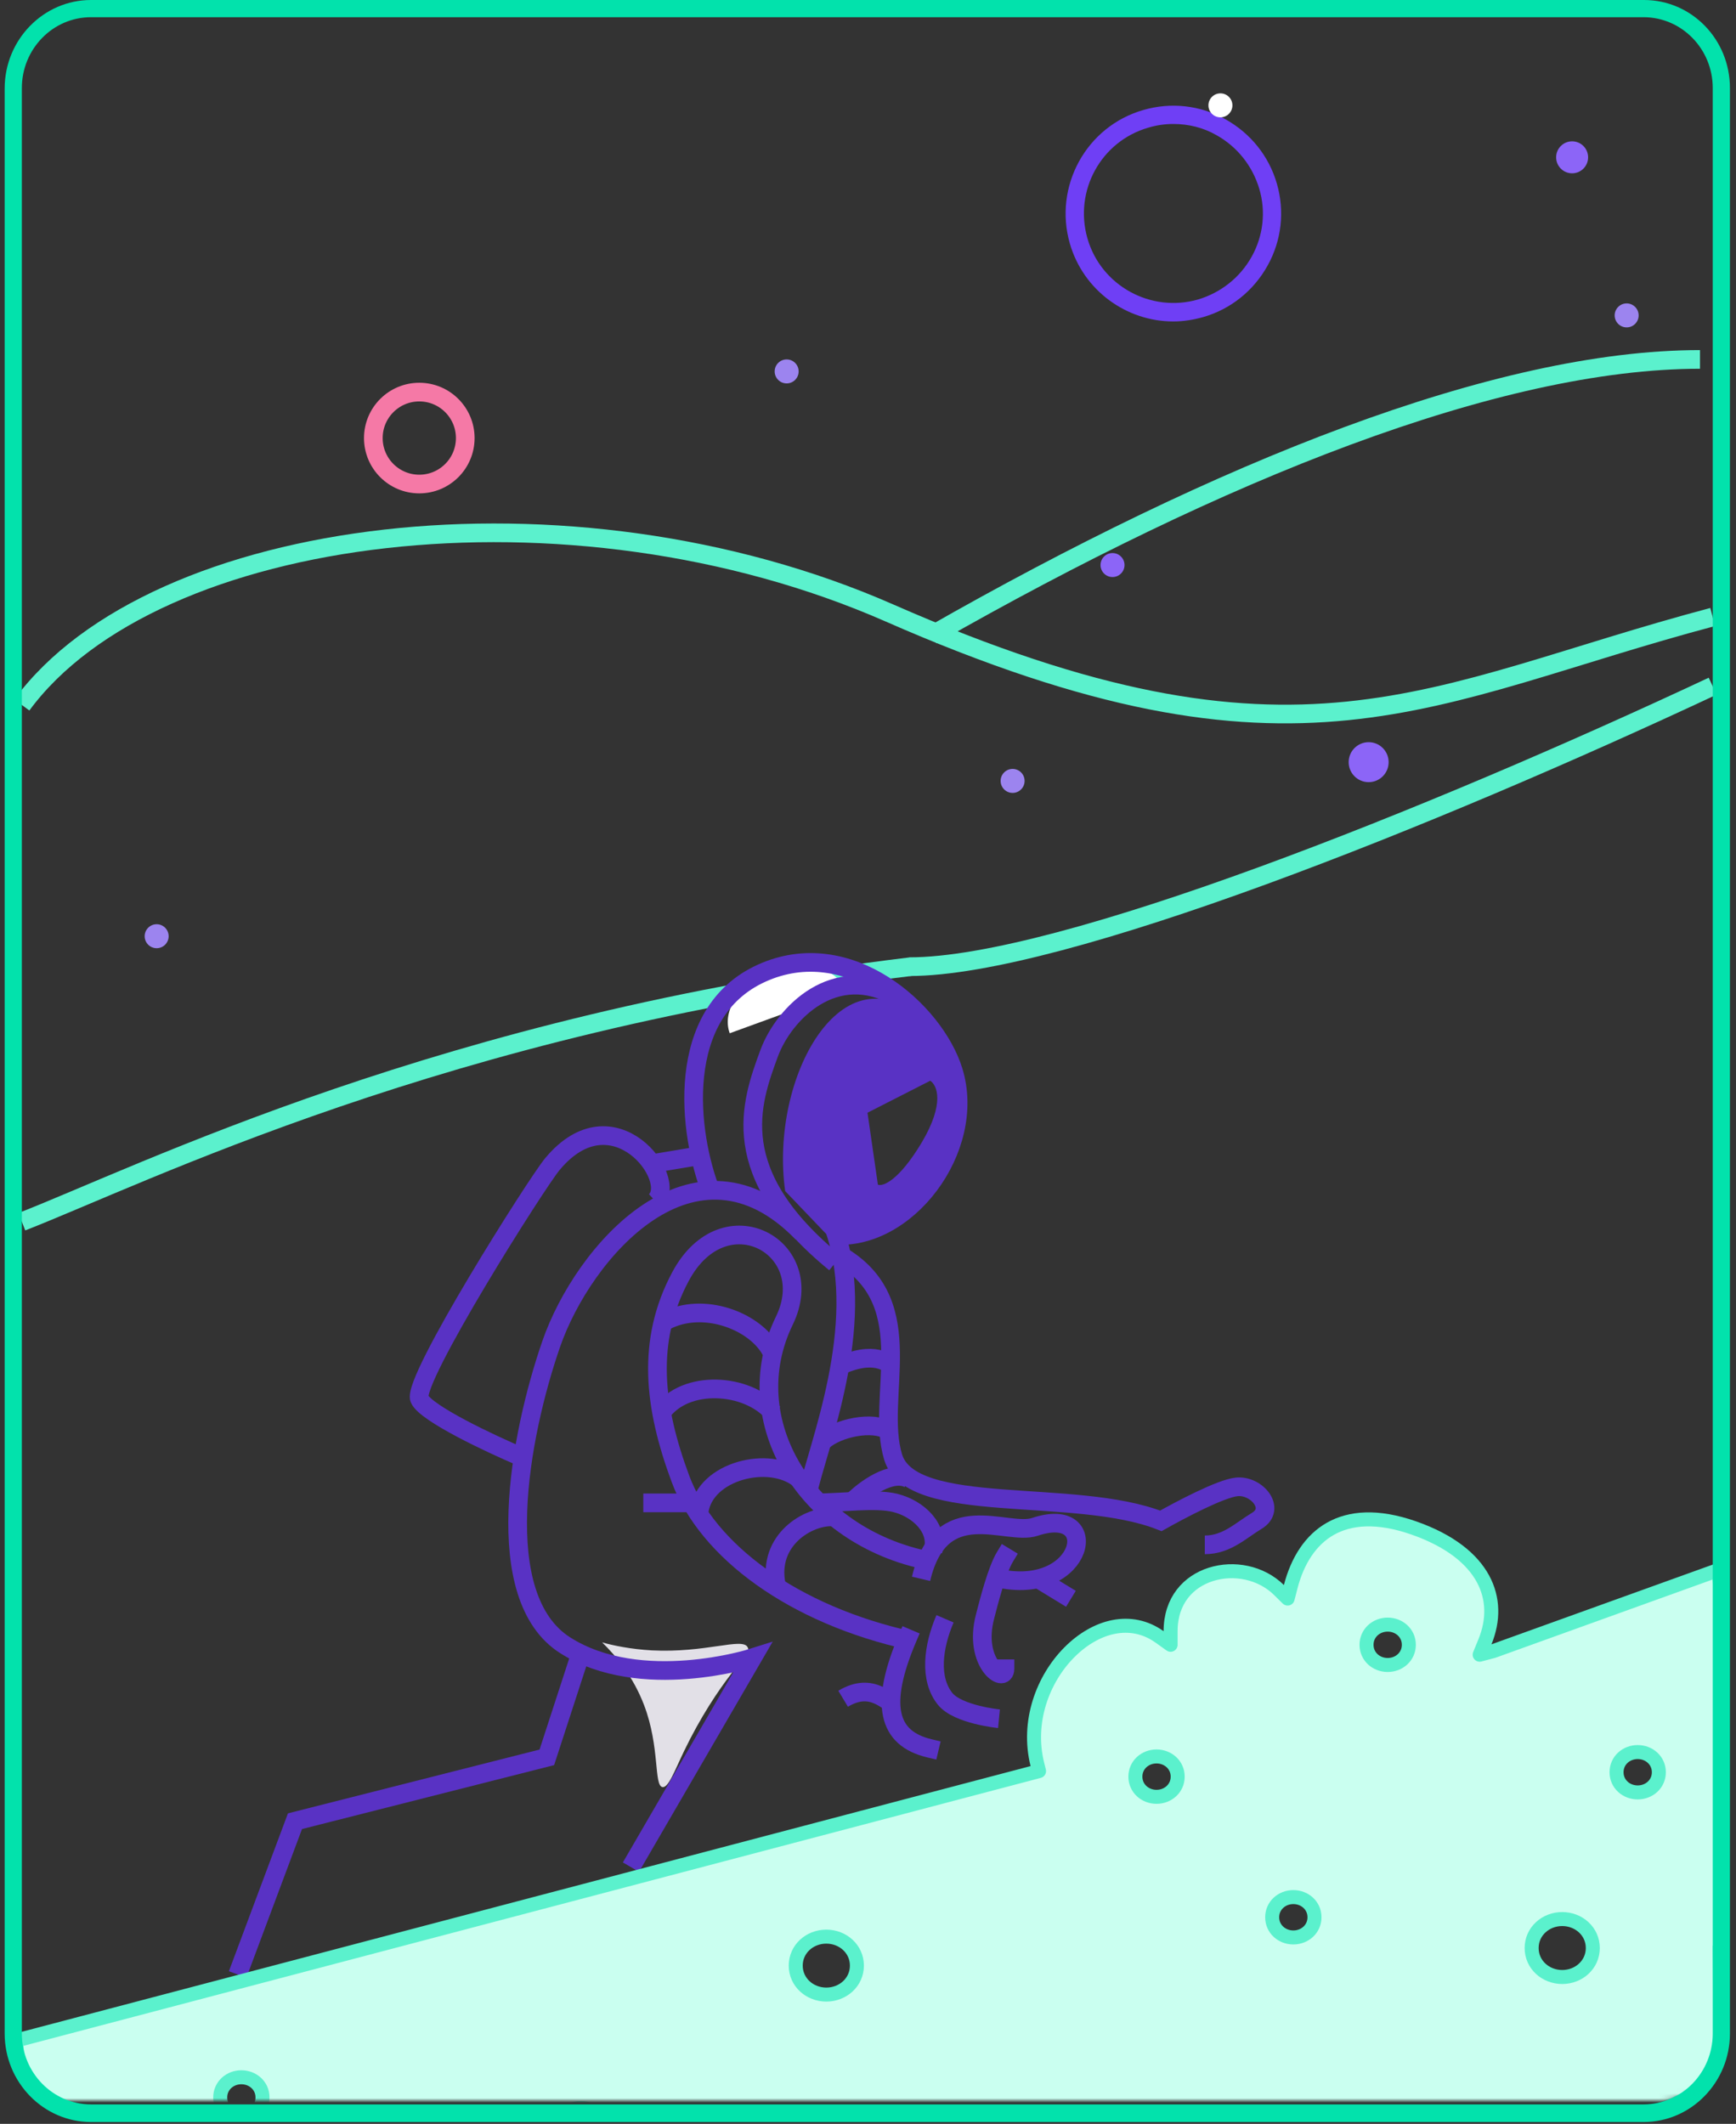 <svg xmlns="http://www.w3.org/2000/svg" xmlns:xlink="http://www.w3.org/1999/xlink" id="eh197beeal71" shape-rendering="geometricPrecision" text-rendering="geometricPrecision" viewBox="0 0 372 455"><rect x="0" y="0" width="372" height="455" fill="#333333" stroke="none"/><style>@keyframes eh197beeal74_to__to{0%{transform:translate(187.971px,192.829px)}25%{transform:translate(194.853px,192.829px)}50%{transform:translate(210.853px,192.829px)}75%{transform:translate(204px,192.829px)}}@keyframes eh197beeal75_to__to{0%{transform:translate(161px,314px);animation-timing-function:cubic-bezier(.42,0,1,1)}50%{transform:translate(181.077px,314px);animation-timing-function:cubic-bezier(.42,0,1,1)}}@keyframes eh197beeal748_to__to{0%{transform:translate(89.848px,93.848px);animation-timing-function:cubic-bezier(.42,0,1,1)}50%{transform:translate(103px,93px);animation-timing-function:cubic-bezier(.42,0,1,1)}75%{transform:translate(83px,87px);animation-timing-function:cubic-bezier(.42,0,1,1)}}@keyframes eh197beeal748_tr__tr{0%{transform:rotate(0deg);animation-timing-function:cubic-bezier(.42,0,1,1)}}@keyframes eh197beeal751_c_o{0%,46.667%{opacity:1;animation-timing-function:cubic-bezier(.42,0,1,1)}21.667%,71.667%{opacity:0;animation-timing-function:cubic-bezier(.42,0,1,1)}}@keyframes eh197beeal752_c_o{0%,46.667%{opacity:0;animation-timing-function:cubic-bezier(.42,0,1,1)}21.667%,71.667%{opacity:1;animation-timing-function:cubic-bezier(.42,0,1,1)}}@keyframes eh197beeal753_c_o{0%,46.667%{opacity:1;animation-timing-function:cubic-bezier(.42,0,1,1)}21.667%,71.667%{opacity:0;animation-timing-function:cubic-bezier(.42,0,1,1)}}@keyframes eh197beeal754_c_o{0%,46.667%{opacity:0;animation-timing-function:cubic-bezier(.42,0,1,1)}21.667%,71.667%{opacity:1;animation-timing-function:cubic-bezier(.42,0,1,1)}}@keyframes eh197beeal755_c_o{0%,46.667%{opacity:1;animation-timing-function:cubic-bezier(.42,0,1,1)}21.667%,71.667%{opacity:0;animation-timing-function:cubic-bezier(.42,0,1,1)}}@keyframes eh197beeal756_c_o{0%,46.667%{opacity:0;animation-timing-function:cubic-bezier(.42,0,1,1)}21.667%,71.667%{opacity:1;animation-timing-function:cubic-bezier(.42,0,1,1)}}@keyframes eh197beeal757_c_o{0%,46.667%{opacity:1;animation-timing-function:cubic-bezier(.42,0,1,1)}21.667%,71.667%{opacity:0;animation-timing-function:cubic-bezier(.42,0,1,1)}}@keyframes eh197beeal758_c_o{0%,46.667%{opacity:0;animation-timing-function:cubic-bezier(.42,0,1,1)}21.667%,71.667%{opacity:1;animation-timing-function:cubic-bezier(.42,0,1,1)}}@keyframes eh197beeal759_c_o{0%,46.667%{opacity:1;animation-timing-function:cubic-bezier(.42,0,1,1)}21.667%,71.667%{opacity:0;animation-timing-function:cubic-bezier(.42,0,1,1)}}@keyframes eh197beeal760_c_o{0%,46.667%{opacity:0;animation-timing-function:cubic-bezier(.42,0,1,1)}21.667%,71.667%{opacity:1;animation-timing-function:cubic-bezier(.42,0,1,1)}}@keyframes eh197beeal761_c_o{0%,46.667%{opacity:1;animation-timing-function:cubic-bezier(.42,0,1,1)}21.667%,71.667%{opacity:0;animation-timing-function:cubic-bezier(.42,0,1,1)}}@keyframes eh197beeal762_c_o{0%,46.667%{opacity:0;animation-timing-function:cubic-bezier(.42,0,1,1)}21.667%,71.667%{opacity:1;animation-timing-function:cubic-bezier(.42,0,1,1)}}@keyframes eh197beeal763_c_o{0%,46.667%{opacity:1;animation-timing-function:cubic-bezier(.42,0,1,1)}21.667%,71.667%{opacity:0;animation-timing-function:cubic-bezier(.42,0,1,1)}}@keyframes eh197beeal764_c_o{0%,46.667%{opacity:0;animation-timing-function:cubic-bezier(.42,0,1,1)}21.667%,71.667%{opacity:1;animation-timing-function:cubic-bezier(.42,0,1,1)}}@keyframes eh197beeal765_c_o{0%,46.667%{opacity:1;animation-timing-function:cubic-bezier(.42,0,1,1)}21.667%,71.667%{opacity:0;animation-timing-function:cubic-bezier(.42,0,1,1)}}@keyframes eh197beeal766_to__to{0%{transform:translate(257.791px,282.905px)}35%{transform:translate(257.791px,282.905px);animation-timing-function:cubic-bezier(.42,0,1,1)}48.333%{transform:translate(257.791px,251.905px);animation-timing-function:cubic-bezier(.42,0,1,1)}90%{transform:translate(257.791px,251.905px)}}@keyframes eh197beeal766_c_o{0%{opacity:0}35%{opacity:0;animation-timing-function:cubic-bezier(.42,0,1,1)}48.333%,90%{opacity:1;animation-timing-function:cubic-bezier(.42,0,1,1)}}@keyframes eh197beeal770_c_o{0%,90%{opacity:1}43.333%,65%{opacity:1;animation-timing-function:cubic-bezier(.42,0,1,1)}55%,78.333%{opacity:0;animation-timing-function:cubic-bezier(.42,0,1,1)}}@keyframes eh197beeal771_c_o{0%,90%{opacity:1}43.333%,65%{opacity:1;animation-timing-function:cubic-bezier(.42,0,1,1)}55%,78.333%{opacity:0;animation-timing-function:cubic-bezier(.42,0,1,1)}}@keyframes eh197beeal772_c_o{0%,90%{opacity:1}43.333%,65%{opacity:1;animation-timing-function:cubic-bezier(.42,0,1,1)}55%,78.333%{opacity:0;animation-timing-function:cubic-bezier(.42,0,1,1)}}@keyframes eh197beeal773_c_o{0%,90%{opacity:1}43.333%,65%{opacity:1;animation-timing-function:cubic-bezier(.42,0,1,1)}55%,78.333%{opacity:0;animation-timing-function:cubic-bezier(.42,0,1,1)}}@keyframes eh197beeal774_c_o{0%,90%{opacity:1}43.333%,65%{opacity:1;animation-timing-function:cubic-bezier(.42,0,1,1)}55%,78.333%{opacity:0;animation-timing-function:cubic-bezier(.42,0,1,1)}}#eh197beeal74_to{animation:eh197beeal74_to__to 6000ms linear infinite normal forwards}#eh197beeal75_to{animation:eh197beeal75_to__to 6000ms linear infinite normal forwards}#eh197beeal748_to{animation:eh197beeal748_to__to 6000ms linear infinite normal forwards}#eh197beeal748_tr{animation:eh197beeal748_tr__tr 6000ms linear infinite normal forwards}#eh197beeal751{animation:eh197beeal751_c_o 6000ms linear infinite normal forwards}#eh197beeal752{animation:eh197beeal752_c_o 6000ms linear infinite normal forwards}#eh197beeal753{animation:eh197beeal753_c_o 6000ms linear infinite normal forwards}#eh197beeal754{animation:eh197beeal754_c_o 6000ms linear infinite normal forwards}#eh197beeal755{animation:eh197beeal755_c_o 6000ms linear infinite normal forwards}#eh197beeal756{animation:eh197beeal756_c_o 6000ms linear infinite normal forwards}#eh197beeal757{animation:eh197beeal757_c_o 6000ms linear infinite normal forwards}#eh197beeal758{animation:eh197beeal758_c_o 6000ms linear infinite normal forwards}#eh197beeal759{animation:eh197beeal759_c_o 6000ms linear infinite normal forwards}#eh197beeal760{animation:eh197beeal760_c_o 6000ms linear infinite normal forwards}#eh197beeal761{animation:eh197beeal761_c_o 6000ms linear infinite normal forwards}#eh197beeal762{animation:eh197beeal762_c_o 6000ms linear infinite normal forwards}#eh197beeal763{animation:eh197beeal763_c_o 6000ms linear infinite normal forwards}#eh197beeal764{animation:eh197beeal764_c_o 6000ms linear infinite normal forwards}#eh197beeal765{animation:eh197beeal765_c_o 6000ms linear infinite normal forwards}#eh197beeal766_to{animation:eh197beeal766_to__to 6000ms linear infinite normal forwards}#eh197beeal766{animation:eh197beeal766_c_o 6000ms linear infinite normal forwards}#eh197beeal770{animation:eh197beeal770_c_o 6000ms linear infinite normal forwards}#eh197beeal771{animation:eh197beeal771_c_o 6000ms linear infinite normal forwards}#eh197beeal772{animation:eh197beeal772_c_o 6000ms linear infinite normal forwards}#eh197beeal773{animation:eh197beeal773_c_o 6000ms linear infinite normal forwards}#eh197beeal774{animation:eh197beeal774_c_o 6000ms linear infinite normal forwards}</style><path id="eh197beeal72" fill="none" stroke="#5BF1CD" stroke-width="4" d="M367,147C306.913,175.142,227.309,207.093,194.881,207.093"/><path id="eh197beeal73" fill="none" stroke="#5BF1CD" stroke-width="4" d="M195.16,207.093C95.827,219.037,29.987,251.901,4.682,261.73"/><g id="eh197beeal74_to" transform="translate(187.971,192.829)"><path id="eh197beeal74" fill="#FFF" stroke="none" stroke-width="1" d="M34,13.143C39.246,13.143,43.498,19.065,43.498,26.37C43.498,33.674,39.246,39.596,34,39.596Z" transform="rotate(-110) translate(-50,-52.6)"/></g><g id="eh197beeal75_to" transform="translate(161,314)"><g id="eh197beeal75" transform="translate(-167.077,-312)"><path id="eh197beeal76" fill="#FFF" stroke="none" stroke-width="1" d="M191.968,207.093C191.968,207.093,178.865,198.358,169.188,206.408C159.511,214.544,154.801,223.622,154.63,238.694C154.459,253.852,148.635,246.658,148.635,246.658L136.218,240.578C136.218,240.578,130.908,237.238,111.554,267.126C92.114,297.099,95.968,297.527,95.968,297.527L117.035,309.602C117.035,309.602,111.982,338.034,128.596,347.111L136.218,349.766L124.657,372.888L71.989,385.734L60,416.564C87.147,408.257,114.209,400.036,141.356,391.729C141.699,391.129,142.041,390.53,142.469,389.93C168.931,383.336,189.827,376.656,204.3,371.518C215.947,367.408,220.228,365.523,222.969,364.239C226,347.111,245.834,344.948,254.74,334.5C257.395,331.503,274.437,322.705,277.092,319.707L269.213,314.997L254.74,323.561L211.236,316.796C211.236,316.796,199.675,314.483,198.562,312.171C197.363,309.859,197.706,295.986,197.706,295.986L193.424,273.548L186.658,267.04C202.587,262.073,212.607,247.343,211.151,232.699C209.524,215.572,192.739,207.436,191.968,207.093Z" display="none"/><path id="eh197beeal77" fill="#E2E0E7" stroke="none" stroke-width="1" d="M135.104,349.852C138.102,352.763,141.784,357.217,144.096,363.297C147.522,372.289,146.152,380.51,148.036,380.853C149.32,381.024,150.605,377.427,152.66,373.145C156.171,365.866,159.939,360.214,162.937,356.36C166.362,353.02,166.705,351.565,166.277,350.879C165.163,348.739,157.285,352.164,145.724,351.565C141.27,351.308,137.502,350.537,135.104,349.852Z"/><path id="eh197beeal78" fill="none" stroke="#5932C4" stroke-width="4" d="M178,262.147C154.942,238.384,131.03,266.182,124.199,285.91C117.367,305.638,110.962,340.162,127.188,350.474C143.413,360.786,167.325,353.164,167.325,353.164L141.278,398"/><path id="eh197beeal79" fill="none" stroke="#5932C4" stroke-width="4" d="M201.304,349.509C176.041,343.943,157.629,330.241,151.891,314.826C146.153,299.411,144.526,285.281,151.891,271.493C161.311,253.852,181.778,265.242,174.157,280.913C163.709,302.408,179.038,327.243,205.158,332.382"/><path id="eh197beeal710" fill="none" stroke="#5932C4" stroke-width="4" d="M158.57,253.681C153.432,240.749,150.52,214.972,169.275,206.494C187.944,198.016,206.442,214.63,210.381,227.475C215.52,244.175,200.105,264.3,184.262,262.587"/><path id="eh197beeal711" fill="none" stroke="#5932C4" stroke-width="4" d="M203.444,336.235C207.726,318.251,221.77,327.158,227.851,325.102C242.409,320.221,238.555,339.661,220.571,336.235"/><path id="eh197beeal712" fill="none" stroke="#5932C4" stroke-width="4" d="M130.58,351.981L123.257,374.48L69.286,388.163L57,421"/><path id="eh197beeal713" fill="none" stroke="#5932C4" stroke-width="4" d="M143.925,319.964L155.058,319.964"/><path id="eh197beeal714" fill="none" stroke="#5932C4" stroke-linecap="square" stroke-linejoin="round" stroke-width="4" d="M200.522,349C194.528,363.13,196.241,370.409,205.233,372.55"/><path id="eh197beeal715" fill="none" stroke="#5932C4" stroke-linecap="square" stroke-linejoin="round" stroke-width="4" d="M221.428,331.525C219.715,334.351,218.002,341.031,217.146,344.371C214.577,354.219,221.428,358.93,221.428,355.504"/><path id="eh197beeal716" fill="none" stroke="#5932C4" stroke-width="4" d="M208.583,344.799C206.014,350.794,205.158,357.645,208.583,361.927C211.323,365.352,220.144,366.209,220.144,366.209"/><path id="eh197beeal717" fill="none" stroke="#5932C4" stroke-width="4" d="M180.75,319.964C186.745,319.964,193.596,318.937,197.878,319.964C203.016,321.249,207.298,325.531,206.013,330.241"/><path id="eh197beeal718" fill="none" stroke="#5932C4" stroke-width="4" d="M148.637,280.999C156.773,276.717,167.906,280.999,171.331,287.422"/><path id="eh197beeal719" fill="none" stroke="#5932C4" stroke-width="4" d="M147.781,300.696C152.919,293.416,166.193,294.273,171.759,300.696"/><path id="eh197beeal720" fill="none" stroke="#5932C4" stroke-width="4" d="M155.916,321.677C157.201,313.113,170.903,309.688,177.325,314.826"/><path id="eh197beeal721" fill="none" stroke="#5932C4" stroke-width="4" d="M172.616,338.376C170.047,328.528,178.611,322.962,184.177,322.962"/><path id="eh197beeal722" fill="none" stroke="#5932C4" stroke-width="4" d="M186.746,361.927C193.168,358.073,196.42,363.168,198.307,363.297"/><path id="eh197beeal723" fill="none" stroke="#5932C4" stroke-width="4" d="M146.494,255.308C151.633,250.598,137.502,231.757,124.485,247.343C121.146,251.283,94.255,293.845,95.968,297.698C97.338,300.781,111.126,307.29,117.806,310.116"/><path id="eh197beeal724" fill="none" stroke="#5932C4" stroke-width="4" d="M186.746,267.297C203.445,277.573,193.597,297.27,197.45,310.116C201.304,322.962,236.416,316.539,254.828,323.818C259.11,321.42,267.673,316.881,271.099,316.539C275.381,316.11,279.663,321.249,275.381,323.818C271.955,325.873,268.958,328.956,264.248,328.956"/><path id="eh197beeal725" fill="#5932C4" stroke="none" stroke-width="1" d="M203.873,216.771C186.746,200.499,170.903,228.76,174.328,253.167L183.748,263.015C191.884,263.015,203.873,256.164,207.299,249.313C214.835,234.326,212.437,227.475,203.873,216.771ZM203.616,242.719C198.649,251.026,195.224,252.225,194.196,251.796L191.97,236.382L205.415,229.531C206.871,230.473,208.583,234.326,203.616,242.719Z"/><path id="eh197beeal726" fill="none" stroke="#5932C4" stroke-width="4" d="M146.495,247.172L156.771,245.459"/><path id="eh197beeal727" fill="none" stroke="#5932C4" stroke-width="4" d="M185.032,261.73C191.883,282.284,181.349,307.718,179.037,318.251"/><path id="eh197beeal728" fill="none" stroke="#5932C4" stroke-width="4" d="M185.46,290.847C193.596,286.994,196.422,290.162,197.877,290.847"/><path id="eh197beeal729" fill="none" stroke="#5932C4" stroke-width="4" d="M182.463,306.69C185.46,303.95,193.168,302.237,196.593,304.549"/><path id="eh197beeal730" fill="none" stroke="#5932C4" stroke-width="4" d="M200.875,314.826C197.107,312.771,191.284,317.138,188.886,319.536"/><path id="eh197beeal731" fill="none" stroke="#5932C4" stroke-width="4" d="M227.851,335.807L235.558,340.517"/><path id="eh197beeal732" fill="none" stroke="#5932C4" stroke-width="4" d="M198.307,211.632C185.033,203.925,174.072,215.058,170.903,223.622C166.964,234.326,161.483,249.313,185.033,268.581"/></g></g><g id="eh197beeal733" display="none" mask="url(#eh197beeal736)"><g id="eh197beeal734"><path id="eh197beeal735" fill="#FFF" stroke="#5BF1CD" stroke-width="3" d="M318.211,351.708L317.072,354.493L319.981,353.727L376.729,338.782L376.729,449.341L376.729,449.518L376.77,449.69C378.985,458.961,378.93,465.727,377.414,470.673C375.915,475.563,372.949,478.799,369.032,480.983C365.067,483.194,360.098,484.341,354.644,484.92C349.196,485.499,343.395,485.5,337.795,485.5L17.756,485.5C8.65,485.5,-1.735,483.999,-8.863,479.693C-12.395,477.559,-15.058,474.78,-16.437,471.21C-17.814,467.643,-17.98,463.105,-16.18,457.318L-16.113,457.101L-16.113,456.873L-16.113,442.773L221.223,379.805L222.652,379.425L222.293,377.991C220.012,368.873,223.458,359.7,229.144,353.981C234.846,348.245,242.37,346.315,248.473,350.672L250.844,352.366L250.844,349.452C250.844,342.866,254.662,338.815,259.465,337.289C264.355,335.735,270.204,336.824,274.068,340.634L275.924,342.464L276.574,339.941C278.024,334.314,280.87,329.901,285.085,327.514C289.277,325.14,295.12,324.603,302.931,327.331C310.787,330.075,315.48,333.999,317.776,338.223C320.058,342.42,320.087,347.12,318.211,351.708ZM47.189,449.341C47.189,451.869,49.277,453.666,51.721,453.666C54.166,453.666,56.254,451.869,56.254,449.341C56.254,446.814,54.166,445.017,51.721,445.017C49.277,445.017,47.189,446.814,47.189,449.341ZM118.96,456.873C118.96,459.871,121.553,462.139,124.503,462.139C127.453,462.139,130.047,459.871,130.047,456.873C130.047,453.875,127.453,451.607,124.503,451.607C121.553,451.607,118.96,453.875,118.96,456.873ZM170.514,421.097C170.514,424.66,173.511,427.305,177.068,427.305C180.624,427.305,183.622,424.66,183.622,421.097C183.622,417.534,180.624,414.89,177.068,414.89C173.511,414.89,170.514,417.534,170.514,421.097ZM221.057,456.873C221.057,459.401,223.144,461.197,225.589,461.197C228.034,461.197,230.122,459.401,230.122,456.873C230.122,454.345,228.034,452.549,225.589,452.549C223.144,452.549,221.057,454.345,221.057,456.873ZM243.296,380.614C243.296,383.142,245.383,384.939,247.828,384.939C250.273,384.939,252.361,383.142,252.361,380.614C252.361,378.087,250.273,376.29,247.828,376.29C245.383,376.29,243.296,378.087,243.296,380.614ZM272.61,410.741C272.61,413.269,274.698,415.066,277.143,415.066C279.588,415.066,281.676,413.269,281.676,410.741C281.676,408.214,279.588,406.417,277.143,406.417C274.698,406.417,272.61,408.214,272.61,410.741ZM292.828,458.756C292.828,461.284,294.916,463.08,297.36,463.08C299.805,463.08,301.893,461.284,301.893,458.756C301.893,456.228,299.805,454.432,297.36,454.432C294.916,454.432,292.828,456.228,292.828,458.756ZM292.828,352.37C292.828,354.898,294.916,356.695,297.36,356.695C299.805,356.695,301.893,354.898,301.893,352.37C301.893,349.843,299.805,348.046,297.36,348.046C294.916,348.046,292.828,349.843,292.828,352.37ZM328.208,417.331C328.208,420.895,331.205,423.539,334.762,423.539C338.319,423.539,341.316,420.895,341.316,417.331C341.316,413.768,338.319,411.124,334.762,411.124C331.205,411.124,328.208,413.768,328.208,417.331ZM346.403,379.673C346.403,382.2,348.491,383.997,350.936,383.997C353.38,383.997,355.468,382.2,355.468,379.673C355.468,377.145,353.38,375.348,350.936,375.348C348.491,375.348,346.403,377.145,346.403,379.673Z"/></g><mask id="eh197beeal736" mask-type="alpha"><rect id="eh197beeal737" width="368" height="450" fill="#C4C4C4" stroke="none" stroke-width="1" rx="12" ry="12"/></mask></g><g id="eh197beeal738" mask="url(#eh197beeal741)"><g id="eh197beeal739"><path id="eh197beeal740" fill="#CAFFF0" stroke="#5BF1CD" stroke-linecap="square" stroke-linejoin="round" stroke-width="3" d="M318.211,351.708L317.072,354.493L319.981,353.727L367.797,336.5C370.118,334.618,368.386,391.548,368.858,416.66L368.504,417.154L368.593,427.305C369.768,436.664,369.087,432.99,368.504,438.13C367.984,442.719,366.877,448.133,356.665,451.607C352.7,453.818,346.77,451.97,341.316,452.549C335.868,453.128,330.067,453.129,324.467,453.129L36.425,452.549C27.319,452.549,19.557,455.137,12.429,450.831C8.897,449.122,8.138,448.463,5.36,444.139C3.042,440.53,3.974,441.532,3.416,437.27L3.006,437.498L3.006,437.27L3.006,437.27L221.223,379.805L222.652,379.425L222.293,377.991C220.012,368.873,223.458,359.7,229.144,353.981C234.846,348.245,242.37,346.315,248.473,350.672L250.844,352.366L250.844,349.452C250.844,342.866,254.662,338.815,259.465,337.289C264.355,335.735,270.204,336.824,274.068,340.634L275.924,342.464L276.574,339.941C278.024,334.314,280.87,329.901,285.085,327.514C289.277,325.14,295.12,324.603,302.931,327.331C310.787,330.075,315.48,333.999,317.776,338.223C320.058,342.42,320.087,347.12,318.211,351.708ZM47.189,449.341C47.189,451.869,49.277,453.666,51.721,453.666C54.166,453.666,56.254,451.869,56.254,449.341C56.254,446.814,54.166,445.017,51.721,445.017C49.277,445.017,47.189,446.814,47.189,449.341ZM118.96,456.873C118.96,459.871,121.553,462.139,124.503,462.139C127.453,462.139,130.047,459.871,130.047,456.873C130.047,453.875,127.453,451.607,124.503,451.607C121.553,451.607,118.96,453.875,118.96,456.873ZM170.514,421.097C170.514,424.66,173.511,427.305,177.068,427.305C180.624,427.305,183.622,424.66,183.622,421.097C183.622,417.534,180.624,414.89,177.068,414.89C173.511,414.89,170.514,417.534,170.514,421.097ZM221.057,456.873C221.057,459.401,223.144,461.197,225.589,461.197C228.034,461.197,230.122,459.401,230.122,456.873C230.122,454.345,228.034,452.549,225.589,452.549C223.144,452.549,221.057,454.345,221.057,456.873ZM243.296,380.614C243.296,383.142,245.383,384.939,247.828,384.939C250.273,384.939,252.361,383.142,252.361,380.614C252.361,378.087,250.273,376.29,247.828,376.29C245.383,376.29,243.296,378.087,243.296,380.614ZM272.61,410.741C272.61,413.269,274.698,415.066,277.143,415.066C279.588,415.066,281.676,413.269,281.676,410.741C281.676,408.214,279.588,406.417,277.143,406.417C274.698,406.417,272.61,408.214,272.61,410.741ZM292.828,458.756C292.828,461.284,294.916,463.08,297.36,463.08C299.805,463.08,301.893,461.284,301.893,458.756C301.893,456.228,299.805,454.432,297.36,454.432C294.916,454.432,292.828,456.228,292.828,458.756ZM292.828,352.37C292.828,354.898,294.916,356.695,297.36,356.695C299.805,356.695,301.893,354.898,301.893,352.37C301.893,349.843,299.805,348.046,297.36,348.046C294.916,348.046,292.828,349.843,292.828,352.37ZM328.208,417.331C328.208,420.895,331.205,423.539,334.762,423.539C338.319,423.539,341.316,420.895,341.316,417.331C341.316,413.768,338.319,411.124,334.762,411.124C331.205,411.124,328.208,413.768,328.208,417.331ZM346.403,379.673C346.403,382.2,348.491,383.997,350.936,383.997C353.38,383.997,355.468,382.2,355.468,379.673C355.468,377.145,353.38,375.348,350.936,375.348C348.491,375.348,346.403,377.145,346.403,379.673Z"/></g><mask id="eh197beeal741" mask-type="alpha"><rect id="eh197beeal742" width="368" height="450" fill="#C4C4C4" stroke="none" stroke-width="1" rx="12" ry="12"/></mask></g><path id="eh197beeal743" fill="none" stroke="#5BF1CD" stroke-width="4" d="M4.682,151.026C33.014,112.519,122.068,101.207,190.613,131.328C278.349,169.836,305.767,148.443,367,132.184"/><path id="eh197beeal744" fill="none" stroke="#5BF1CD" stroke-width="4" d="M199.66,136.09C261.168,100.979,320.867,77,364.284,77"/><g id="eh197beeal745"><path id="eh197beeal746" fill="#6F3FF5" stroke="none" stroke-width="1" d="M251.43,68.866C241.41,68.866,232.161,62.272,229.249,52.167C225.738,39.921,232.76,27.075,245.007,23.564C250.916,21.851,257.167,22.536,262.562,25.534C267.958,28.531,271.897,33.412,273.61,39.321C275.322,45.23,274.637,51.482,271.64,56.877C268.643,62.272,263.761,66.212,257.852,67.924C255.711,68.524,253.57,68.866,251.43,68.866ZM251.43,26.561C249.631,26.561,247.833,26.818,246.12,27.332C235.929,30.244,230.106,40.863,233.017,51.054C235.929,61.245,246.634,67.068,256.739,64.156C261.62,62.7,265.731,59.446,268.215,54.993C270.698,50.54,271.297,45.316,269.842,40.434C268.386,35.553,265.132,31.442,260.678,28.959C257.852,27.332,254.684,26.561,251.43,26.561Z"/><path id="eh197beeal747" fill="none" stroke="#6F3FF5" stroke-dasharray="92" stroke-dashoffset="92" stroke-linecap="square" stroke-linejoin="round" stroke-width="2" d="M47.381,-1.761C20.143,0.918,45.203,19.014,54.849,22.955C64.495,26.897,101.301,37.274,85.163,13.717" transform="matrix(1 0 0 1 188.447 32.038)"/></g><g id="eh197beeal748_to" transform="translate(89.848,93.848)"><g id="eh197beeal748_tr" transform="rotate(0)"><g id="eh197beeal748" transform="translate(-89.848,-93.848)"><path id="eh197beeal749" fill="none" stroke="#F579A6" stroke-dasharray="0" stroke-linecap="square" stroke-linejoin="round" stroke-width="4" d="M89.848,103.697C95.287,103.697,99.697,99.287,99.697,93.848C99.697,88.409,95.287,84,89.848,84C84.409,84,80,88.409,80,93.848C80,99.287,84.409,103.697,89.848,103.697Z"/></g></g></g><g id="eh197beeal750"><path id="eh197beeal751" fill="#8C65F7" stroke="none" stroke-width="1" d="M293.282,167.564C295.647,167.564,297.564,165.647,297.564,163.282C297.564,160.917,295.647,159,293.282,159C290.917,159,289,160.917,289,163.282C289,165.647,290.917,167.564,293.282,167.564Z"/><path id="eh197beeal752" fill="#FFF" stroke="none" stroke-width="1" d="M161.323,155.308C163.688,155.308,165.605,153.391,165.605,151.026C165.605,148.661,163.688,146.744,161.323,146.744C158.959,146.744,157.042,148.661,157.042,151.026C157.042,153.391,158.959,155.308,161.323,155.308Z" opacity="0"/><path id="eh197beeal753" fill="#9C84EF" stroke="none" stroke-width="1" d="M368.569,70.138C369.988,70.138,371.138,68.988,371.138,67.569C371.138,66.15,369.988,65,368.569,65C367.15,65,366,66.15,366,67.569C366,68.988,367.15,70.138,368.569,70.138Z" transform="matrix(1 0 0 1 -20 0)"/><path id="eh197beeal754" fill="#FFF" stroke="none" stroke-width="1" d="M46.569,168.153C47.988,168.153,49.138,167.003,49.138,165.584C49.138,164.165,47.988,163.015,46.569,163.015C45.15,163.015,44,164.165,44,165.584C44,167.003,45.15,168.153,46.569,168.153Z" opacity="0"/><path id="eh197beeal755" fill="#9C84EF" stroke="none" stroke-width="1" d="M33.569,203.138C34.988,203.138,36.138,201.988,36.138,200.569C36.138,199.15,34.988,198,33.569,198C32.15,198,31,199.15,31,200.569C31,201.988,32.15,203.138,33.569,203.138Z"/><path id="eh197beeal756" fill="#8C65F7" stroke="none" stroke-width="1" d="M36.425,93.851C38.317,93.851,39.851,92.317,39.851,90.425C39.851,88.534,38.317,87,36.425,87C34.534,87,33,88.534,33,90.425C33,92.317,34.534,93.851,36.425,93.851Z" opacity="0"/><path id="eh197beeal757" fill="#9C84EF" stroke="none" stroke-width="1" d="M168.569,82.138C169.988,82.138,171.138,80.988,171.138,79.569C171.138,78.15,169.988,77,168.569,77C167.15,77,166,78.15,166,79.569C166,80.988,167.15,82.138,168.569,82.138Z"/><path id="eh197beeal758" fill="#FFF" stroke="none" stroke-width="1" d="M174.169,84.228C175.588,84.228,176.738,83.078,176.738,81.659C176.738,80.24,175.588,79.09,174.169,79.09C172.75,79.09,171.6,80.24,171.6,81.659C171.6,83.078,172.75,84.228,174.169,84.228Z" opacity="0"/><path id="eh197beeal759" fill="#8C65F7" stroke="none" stroke-width="1" d="M238.397,123.622C239.816,123.622,240.966,122.472,240.966,121.053C240.966,119.634,239.816,118.484,238.397,118.484C236.978,118.484,235.828,119.634,235.828,121.053C235.828,122.472,236.978,123.622,238.397,123.622Z"/><path id="eh197beeal760" fill="#9C84EF" stroke="none" stroke-width="1" d="M117.569,163.138C118.988,163.138,120.138,161.988,120.138,160.569C120.138,159.15,118.988,158,117.569,158C116.15,158,115,159.15,115,160.569C115,161.988,116.15,163.138,117.569,163.138Z" opacity="0"/><path id="eh197beeal761" fill="#9C84EF" stroke="none" stroke-width="1" d="M216.989,169.866C218.408,169.866,219.558,168.716,219.558,167.297C219.558,165.878,218.408,164.728,216.989,164.728C215.57,164.728,214.42,165.878,214.42,167.297C214.42,168.716,215.57,169.866,216.989,169.866Z"/><path id="eh197beeal762" fill="#9C84EF" stroke="none" stroke-width="1" d="M139.913,32.846C141.332,32.846,142.483,31.695,142.483,30.276C142.483,28.858,141.332,27.707,139.913,27.707C138.494,27.707,137.344,28.858,137.344,30.276C137.344,31.695,138.494,32.846,139.913,32.846Z" opacity="0"/><path id="eh197beeal763" fill="#FFF" stroke="none" stroke-width="1" d="M261.52,25.138C262.939,25.138,264.089,23.988,264.089,22.569C264.089,21.15,262.939,20,261.52,20C260.101,20,258.951,21.15,258.951,22.569C258.951,23.988,260.101,25.138,261.52,25.138Z"/><path id="eh197beeal764" fill="#9C84EF" stroke="none" stroke-width="1" d="M330.569,132.138C331.988,132.138,333.138,130.988,333.138,129.569C333.138,128.15,331.988,127,330.569,127C329.15,127,328,128.15,328,129.569C328,130.988,329.15,132.138,330.569,132.138Z" opacity="0"/><path id="eh197beeal765" fill="#8C65F7" stroke="none" stroke-width="1" d="M336.882,37.128C338.774,37.128,340.308,35.594,340.308,33.702C340.308,31.81,338.774,30.277,336.882,30.277C334.99,30.277,333.457,31.81,333.457,33.702C333.457,35.594,334.99,37.128,336.882,37.128Z"/></g><g id="eh197beeal766_to" transform="translate(257.791,282.905)"><g id="eh197beeal766" opacity="0" transform="translate(-257.791,-251.905)"><path id="eh197beeal767" fill="none" stroke="#5BF1CD" stroke-width="4" d="M258.305,304.335C255.222,289.69,245.973,283.353,231.072,282.925C233.555,294.914,243.832,307.418,258.305,304.335Z"/><path id="eh197beeal768" fill="none" stroke="#5BF1CD" stroke-width="4" d="M293.075,277.273C288.279,291.489,278.345,296.713,263.53,295.343C267.383,283.781,279.03,272.477,293.075,277.273Z"/><path id="eh197beeal769" fill="none" stroke="#F579A6" stroke-width="4" d="M246.402,252.609L261.817,235.91L271.237,256.463L254.966,274.447L246.402,252.609Z"/><path id="eh197beeal770" fill="none" stroke="#8C65F7" stroke-width="4" d="M230.987,252.181L216,255.178"/><path id="eh197beeal771" fill="none" stroke="#5BF1CD" stroke-width="4" d="M239.465,225.462L230.131,212.788"/><path id="eh197beeal772" fill="none" stroke="#8C65F7" stroke-width="4" d="M285.794,235.739L299.582,230.686"/><path id="eh197beeal773" fill="none" stroke="#5BF1CD" stroke-width="4" d="M283.225,259.889L296.242,266.568"/><path id="eh197beeal774" fill="none" stroke="#8C65F7" stroke-width="4" d="M266.954,213.216L270.722,199"/></g></g><path id="eh197beeal775" fill="#02E2AC" stroke="none" stroke-width="1" d="M352.286,0L19.498,0C9.307,0,1,8.513,1,18.956L1,435.647C1,446.091,9.307,454.604,19.498,454.604L352.201,454.604C362.392,454.604,370.699,446.091,370.699,435.647L370.699,18.869C370.699,8.425,362.477,0,352.286,0ZM367.016,435.647C367.016,443.985,360.422,450.831,352.201,450.831L19.498,450.831C11.362,450.831,4.682,444.073,4.682,435.647L4.682,18.869C4.682,10.531,11.277,3.686,19.498,3.686L352.201,3.686C360.336,3.686,367.016,10.444,367.016,18.869L367.016,435.647Z"/></svg>
